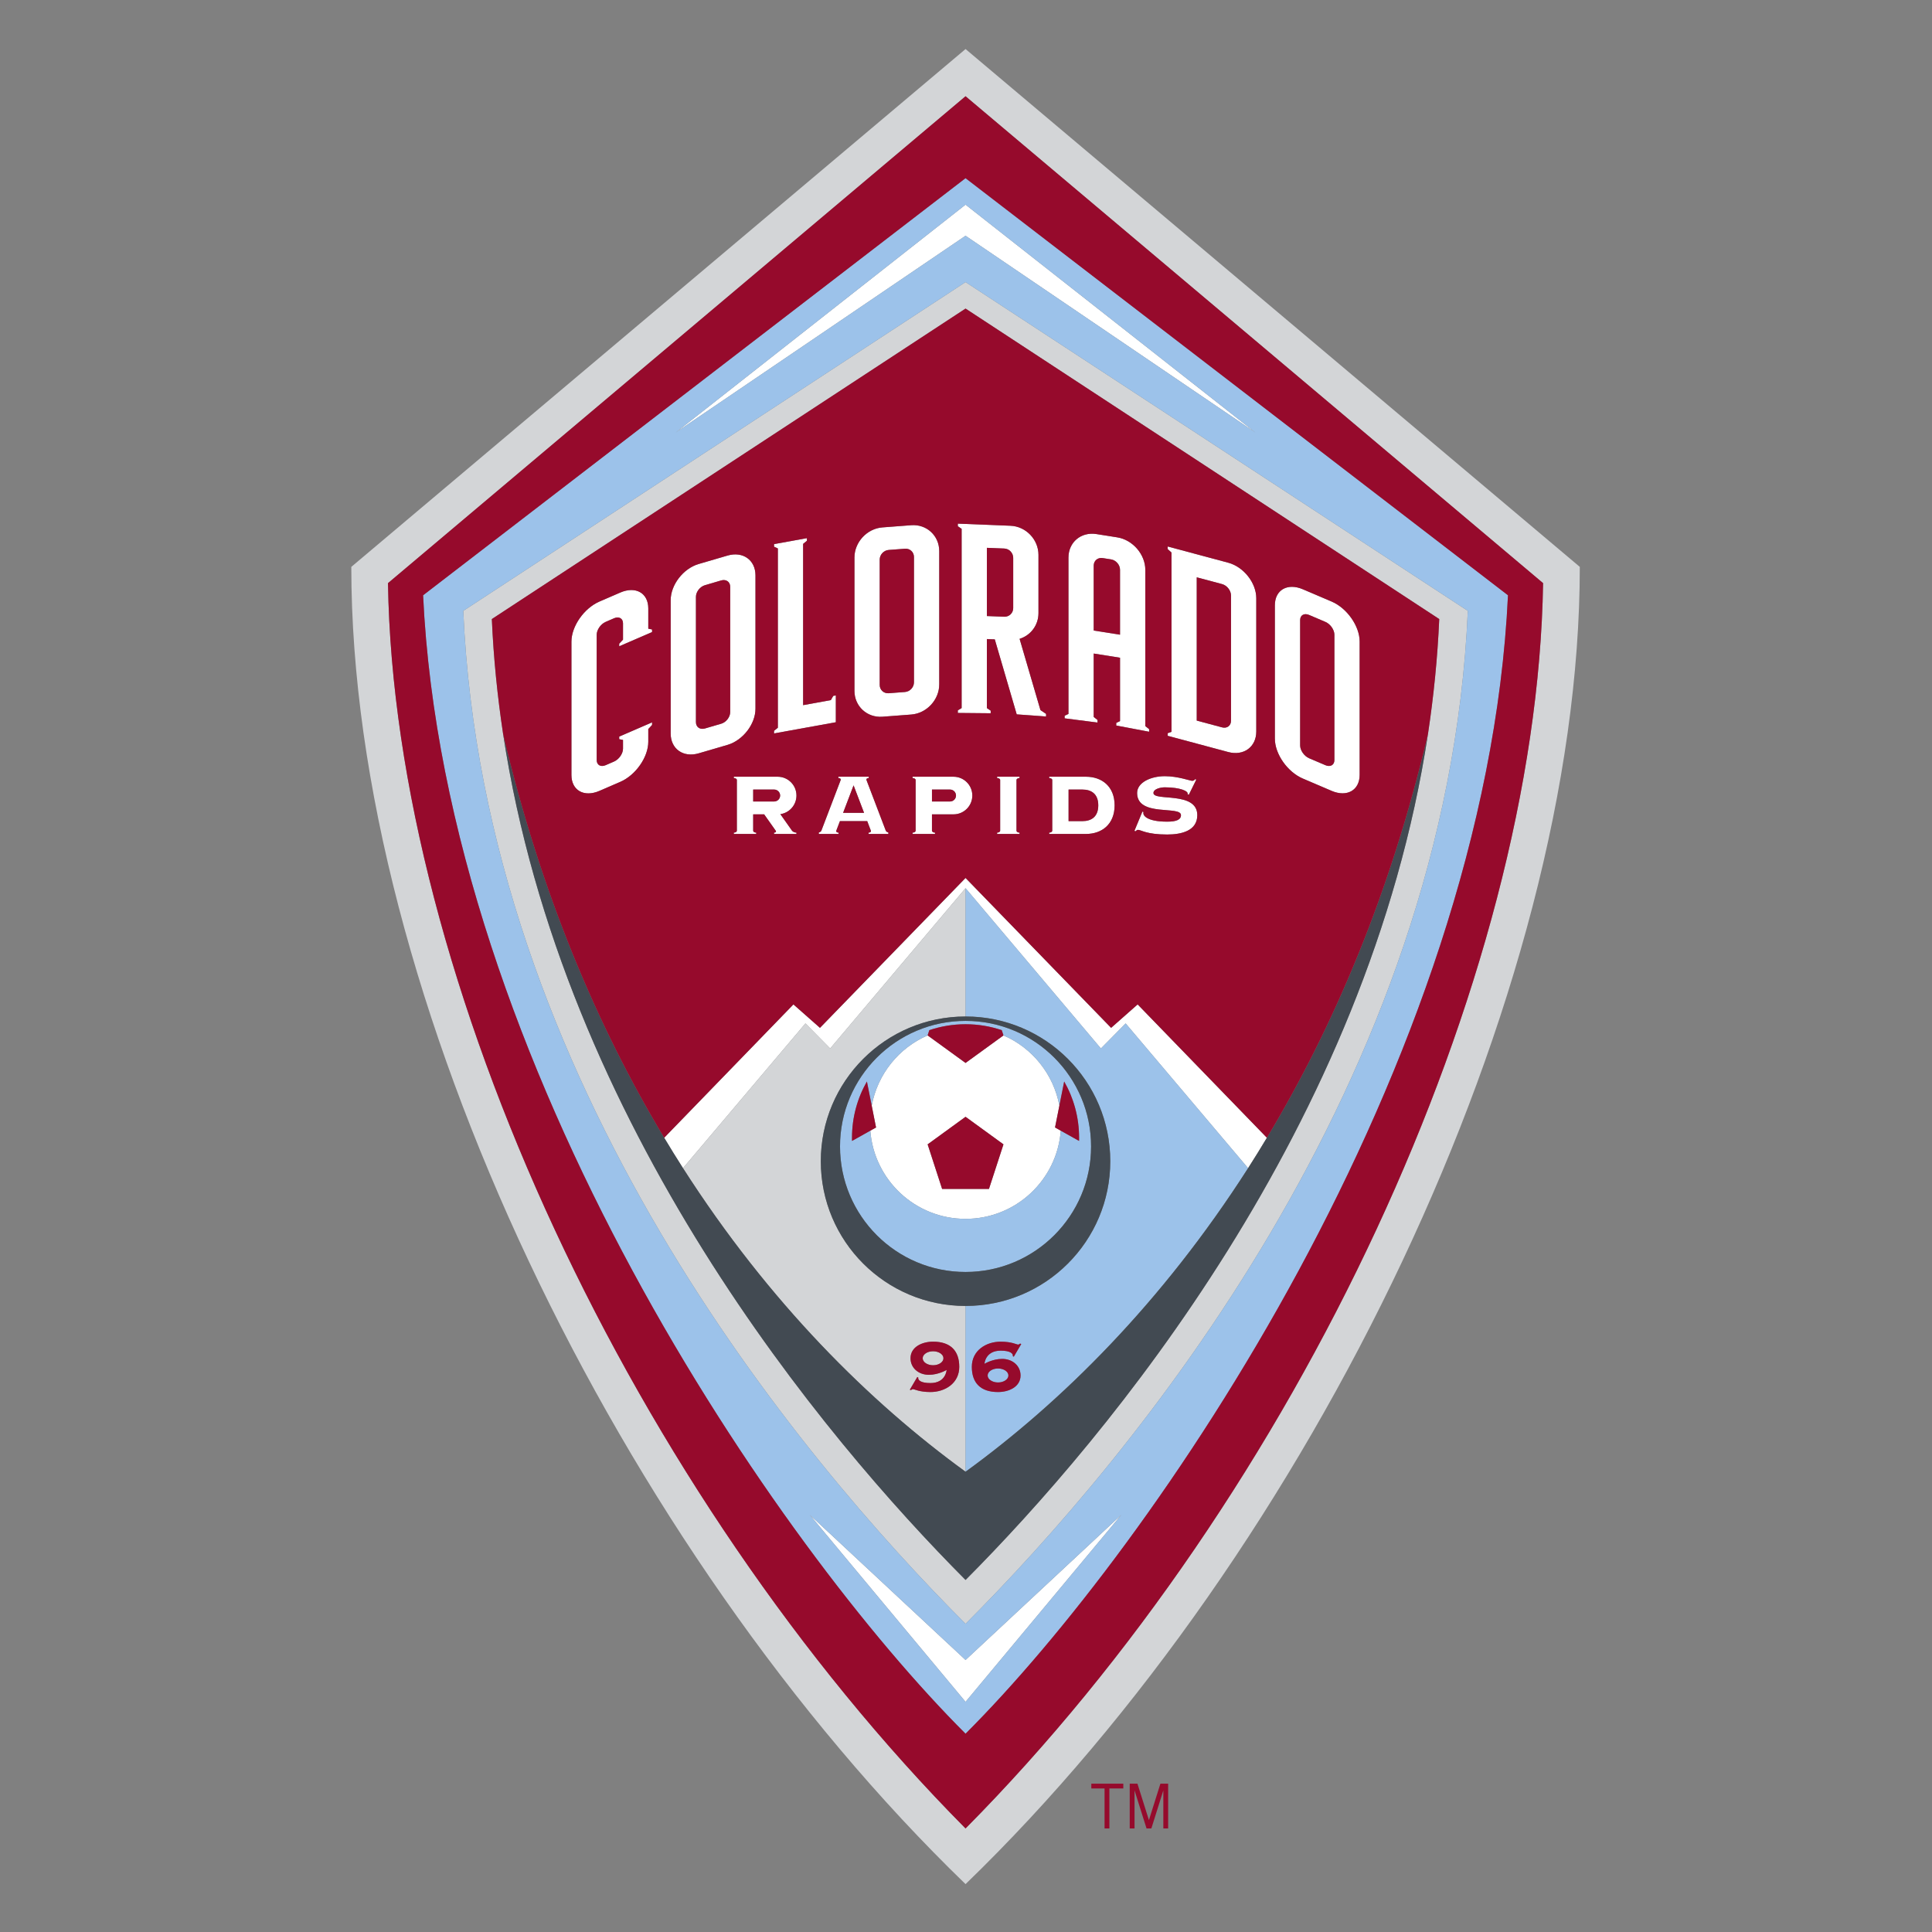 <svg height="1000" width="1000" xmlns="http://www.w3.org/2000/svg" xmlns:xlink="http://www.w3.org/1999/xlink"><rect width="100%" height="100%" fill="#808080" stroke="none"/><defs><clipPath id="a"><path d="M 0 792 H 612 V 0 H 0 Z"/></clipPath></defs><g transform="matrix(3.958 0 0 -3.958 -713.229 2069.479)"><g transform="matrix(1.212 0 0 1.212 -65.011 -84.101)"><g clip-path="url(#a)"><path d="M 337.767 454.128 L 306.5 478.709 L 275.233 454.128 L 306.5 475.355 Z" fill="#fff"/><path d="M 289.687 337.352 L 306.5 317.168 L 323.313 337.352 L 306.5 321.682 Z" fill="#fff"/><path d="m 322.206 389.89 l -15.707 16.173 l -15.707 -16.173 l -2.864 2.528 l -13.944 -14.387 c .668 -1.112 1.343 -2.209 2.028 -3.279 l 13.213 15.617 l 2.67 -2.704 l 14.604 17.294 l 14.605 -17.294 l 2.67 2.704 l 13.211 -15.618 c .688 1.071 1.362 2.167 2.03 3.279 l -13.946 14.388 z" fill="#fff"/><path d="m 306.5 380.292 l 4.091 -2.974 l -1.565 -4.809 h -5.054 l -1.563 4.809 z m 0 -11.012 c 5.425 0 9.864 4.192 10.276 9.512 l -.621 .348 l .47 2.355 c -.636 3.41 -2.933 6.238 -6.034 7.578 l -4.091 -2.97 l -4.091 2.97 c -3.103 -1.34 -5.399 -4.169 -6.034 -7.581 l .467 -2.352 l -.619 -.347 c .412 -5.321 4.849 -9.513 10.277 -9.513" fill="#fff"/><path d="m 277.41 436.399 c 0 .532 .436 1.094 .967 1.25 l 1.762 .518 c .532 .154 .966 -.155 .966 -.686 v -13.524 c 0 -.533 -.434 -1.096 -.966 -1.251 l -1.762 -.516 c -.531 -.156 -.967 .152 -.967 .684 z m .295 -16.89 l 3.106 .91 c 1.662 .486 3.022 2.245 3.022 3.906 v 14.384 c 0 1.663 -1.36 2.624 -3.022 2.136 l -3.106 -.908 c -1.663 -.487 -3.022 -2.246 -3.022 -3.908 v -14.383 c 0 -1.663 1.359 -2.624 3.022 -2.137" fill="#fff"/><path d="m 298.205 425.993 c -.531 -.04 -.967 .362 -.967 .895 v 13.525 c 0 .531 .436 .999 .967 1.04 l 1.762 .134 c .532 .041 .967 -.362 .967 -.893 v -13.525 c 0 -.532 -.435 -1.001 -.967 -1.041 z m 5.456 .953 v 14.384 c 0 1.662 -1.359 2.919 -3.021 2.792 l -3.107 -.236 c -1.662 -.126 -3.021 -1.589 -3.021 -3.251 v -14.383 c 0 -1.662 1.359 -2.919 3.021 -2.793 l 3.107 .236 c 1.662 .126 3.021 1.589 3.021 3.251" fill="#fff"/><path d="m 346.298 418.783 c 0 -.532 -.436 -.781 -.967 -.554 l -1.763 .752 c -.532 .229 -.967 .85 -.967 1.38 v 13.526 c 0 .531 .435 .781 .967 .554 l 1.763 -.753 c .531 -.227 .967 -.848 .967 -1.38 z m -.297 17.102 l -3.105 1.326 c -1.662 .712 -3.022 -.069 -3.022 -1.73 v -14.384 c 0 -1.661 1.36 -3.602 3.022 -4.312 l 3.105 -1.327 c 1.662 -.71 3.021 .069 3.021 1.73 v 14.385 c 0 1.661 -1.359 3.603 -3.021 4.312" fill="#fff"/><path d="m 272.267 435.145 c 0 1.661 -1.359 2.433 -3.021 1.713 l -2.25 -.974 c -1.662 -.718 -3.021 -2.668 -3.021 -4.329 v -14.384 c 0 -1.662 1.359 -2.433 3.021 -1.713 l 2.25 .974 c 1.662 .719 3.021 2.667 3.021 4.327 v 1.373 l .409 .438 v .281 l -3.545 -1.535 v -.279 l .409 -.083 v -.946 c 0 -.529 -.434 -1.154 -.965 -1.384 l -.907 -.393 c -.532 -.23 -.966 .018 -.966 .55 v 13.526 c 0 .53 .434 1.153 .966 1.384 l .907 .392 c .531 .23 .965 -.017 .965 -.547 v -1.76 l -.409 -.437 v -.28 l 3.545 1.533 v .282 l -.409 .084 z" fill="#fff"/><path d="m 292.504 425.756 l -.278 -.05 l -.262 -.456 l -2.989 -.542 v 17.402 l .408 .334 v .282 l -3.545 -.643 v -.28 l .41 -.188 v -19.343 l -.41 -.334 v -.282 l 6.666 1.208 z" fill="#fff"/><path d="m 334.175 422.311 l -2.73 .731 v 15.459 l 2.73 -.73 c .531 -.143 .967 -.693 .967 -1.227 v -13.523 c 0 -.534 -.436 -.853 -.967 -.71 m 3.693 -.452 v 14.385 c 0 1.66 -1.359 3.383 -3.021 3.831 l -6.535 1.752 v -.282 l .408 -.37 v -19.344 l -.408 -.15 V 421.4 l 6.535 -1.752 c 1.662 -.445 3.021 .55 3.021 2.211" fill="#fff"/><path d="m 311.642 435.176 c 0 -.531 -.434 -.948 -.967 -.928 l -1.873 .074 v 7.361 l 1.873 -.074 c .533 -.023 .967 -.474 .967 -1.007 z m 3.545 -11.411 l -.606 .41 l -2.25 7.689 c 1.182 .364 2.037 1.457 2.037 2.775 v 6.284 c 0 1.662 -1.359 3.076 -3.021 3.142 l -5.68 .228 v -.281 l .409 -.277 v -19.344 l -.409 -.245 v -.28 l 3.545 -.034 v .281 l -.41 .277 v 7.45 l .853 -.035 l 2.366 -8.091 l 3.166 -.23 z" fill="#fff"/><path d="m 320.329 432.759 v 7.005 c 0 .532 .436 .897 .967 .813 l .906 -.142 c .531 -.085 .965 -.59 .965 -1.121 v -7.004 z m 2.43 -9.969 v -.28 l 3.547 -.671 v .281 l -.41 .326 v 16.864 c 0 1.662 -1.36 3.237 -3.022 3.501 l -2.25 .357 c -1.662 .263 -3.021 -.881 -3.021 -2.543 v -16.864 l -.411 -.195 v -.282 l 3.545 -.454 v .281 l -.408 .325 v 6.841 l 2.838 -.452 v -6.839 z" fill="#fff"/><path d="m 312.327 416.843 v .143 h -2.422 v -.143 c .182 0 .33 -.095 .33 -.21 v -5.472 c 0 -.115 -.148 -.21 -.33 -.21 v -.141 h 2.422 v .141 c -.183 0 -.33 .095 -.33 .21 v 5.472 c 0 .115 .147 .21 .33 .21" fill="#fff"/><path d="m 317.616 415.601 h 1.502 c .942 0 1.703 -.459 1.703 -1.704 c 0 -1.243 -.761 -1.703 -1.703 -1.703 h -1.502 z m -2.092 -4.649 v -.142 h 3.971 c 1.705 0 3.088 1.038 3.088 3.087 c 0 2.05 -1.383 3.088 -3.088 3.088 h -3.971 v -.142 c .184 0 .33 -.095 .33 -.21 v -5.471 c 0 -.117 -.146 -.21 -.33 -.21" fill="#fff"/><path d="m 302.876 415.601 h 1.95 c .356 0 .644 -.29 .644 -.645 c 0 -.356 -.288 -.643 -.644 -.643 h -1.95 z m 2.326 -2.675 c 1.12 0 2.029 .909 2.029 2.03 c 0 1.122 -.909 2.029 -2.029 2.029 h -4.417 v -.142 c .182 0 .329 -.095 .329 -.21 v -5.471 c 0 -.117 -.147 -.21 -.329 -.21 v -.142 h 2.421 v .142 c -.183 0 -.33 .093 -.33 .21 v 1.764 z" fill="#fff"/><path d="m 285.85 414.313 h -2.264 v 1.288 h 2.264 c .355 0 .645 -.29 .645 -.644 c 0 -.357 -.29 -.644 -.645 -.644 m 2.405 .644 c 0 1.121 -.908 2.028 -2.029 2.028 h -4.731 v -.143 c .182 0 .329 -.093 .329 -.21 v -5.47 c 0 -.117 -.147 -.21 -.329 -.21 v -.142 h 2.42 v .142 c -.182 0 -.329 .093 -.329 .21 v 1.763 h 1.184 l 1.246 -1.763 c .081 -.117 .001 -.21 -.181 -.21 v -.142 h 2.42 v .142 c -.181 0 -.395 .093 -.477 .21 l -1.26 1.784 c .982 .142 1.737 .989 1.737 2.011" fill="#fff"/><path d="m 293.287 413.088 l 1.131 2.966 l 1.132 -2.966 z m 2.749 -2.137 v -.141 h 2.138 v .156 c -.132 .033 -.245 .107 -.279 .195 l -2.086 5.472 c -.045 .115 .066 .21 .249 .21 v .142 h -3.279 v -.142 c .182 0 .294 -.095 .25 -.21 l -2.088 -5.472 c -.032 -.088 -.146 -.162 -.276 -.195 v -.156 h 2.138 v .141 c -.183 0 -.294 .095 -.25 .21 l .394 1.033 h 2.944 l .393 -1.033 c .045 -.115 -.067 -.21 -.248 -.21" fill="#fff"/><path d="m 325.583 413.228 l -.867 -2.09 l .142 -.035 c 0 0 .11 .151 .233 .151 c .361 0 .904 -.504 3.166 -.504 c 1.551 0 3.248 .404 3.248 2.089 c 0 2.618 -4.731 1.463 -4.731 2.391 c 0 .425 .741 .611 1.223 .611 c 1.66 0 2.602 -.419 2.453 -.736 l .141 -.068 l .808 1.64 l -.127 .049 c 0 0 -.093 -.182 -.318 -.182 c -.223 0 -1.531 .499 -2.957 .499 c -1.533 0 -2.986 -.693 -2.986 -1.813 c 0 -2.619 4.732 -1.334 4.732 -2.391 c 0 -.49 -.498 -.702 -1.486 -.702 c -2.258 0 -2.686 .717 -2.553 1.03 z" fill="#fff"/><path d="m 306.5 303.506 c -35.813 36.137 -61.637 91.415 -62.317 134.366 c 2.668 2.249 57.775 48.706 62.317 52.535 c 4.541 -3.829 59.649 -50.286 62.315 -52.535 c -.679 -42.951 -26.502 -98.229 -62.315 -134.366 m 0 191.995 l -66.276 -55.873 c 0 -46.293 28.922 -105.999 66.276 -142.129 c 37.351 36.13 66.276 95.836 66.276 142.129 z" fill="#d3d5d7"/><path d="m 306.5 330.318 c -15.303 15.372 -43.479 48.981 -49.894 91.271 c -.614 4.06 -1.035 8.197 -1.218 12.408 l 51.112 33.5 l 51.11 -33.5 c -.183 -4.212 -.603 -8.35 -1.218 -12.41 C 349.976 379.299 321.8 345.688 306.5 330.318 m 0 140.035 l -54.194 -35.472 c 2.226 -50.908 36.382 -91.461 54.194 -109.295 c 17.81 17.834 51.968 58.387 54.194 109.295 z" fill="#d3d5d7"/><path d="m 302.996 354.994 c -.62 0 -1.121 -.338 -1.121 -.753 c 0 -.418 .501 -.756 1.121 -.756 c .618 0 1.119 .338 1.119 .756 c 0 .415 -.501 .753 -1.119 .753" fill="#d3d5d7"/><path d="m 302.707 351.563 c 1.676 0 1.75 1.416 1.75 1.416 c 0 0 -.876 -.526 -1.912 -.526 c -1.122 0 -1.982 .745 -1.982 1.788 c 0 1.211 1.236 1.788 2.433 1.788 c 1.9 0 2.825 -1.001 2.825 -2.717 c 0 -1.772 -1.534 -2.718 -3.114 -2.718 c -1.186 0 -1.753 .315 -1.862 .315 c -.135 0 -.233 -.111 -.233 -.111 l -.124 .05 l .805 1.366 l .103 -.05 c -.05 -.265 .225 -.601 1.311 -.601 m -13.481 38.807 l -13.213 -15.618 c 9.298 -14.518 20.139 -25.247 30.487 -32.757 v 17.887 c -8.625 0 -15.618 6.991 -15.618 15.615 c 0 8.626 6.993 15.618 15.618 15.618 v 13.844 l -14.605 -17.294 z" fill="#d3d5d7"/><path d="m 306.5 317.168 l -16.813 20.184 l 16.813 -15.67 l 16.812 15.67 z m 0 153.185 l 54.194 -35.471 C 358.468 383.973 324.31 343.42 306.5 325.586 C 288.688 343.42 254.532 383.973 252.306 434.882 Z m 0 8.356 l 31.267 -24.581 l -31.267 21.227 l -31.267 -21.227 z m 0 2.86 l -58.529 -45.005 c 2.39 -50.72 38.35 -102.691 58.529 -122.837 c 20.177 20.146 56.136 72.117 58.528 122.837 z" fill="#9cc2ea"/><path d="m 310.003 351.627 c .619 0 1.121 .338 1.121 .755 c 0 .416 -.502 .753 -1.121 .753 c -.617 0 -1.119 -.337 -1.119 -.753 c 0 -.417 .502 -.755 1.119 -.755" fill="#9cc2ea"/><path d="m 310.292 355.06 c -1.676 0 -1.75 -1.417 -1.75 -1.417 c 0 0 .875 .527 1.91 .527 c 1.123 0 1.983 -.747 1.983 -1.788 c 0 -1.211 -1.237 -1.788 -2.432 -1.788 c -1.9 0 -2.826 1.001 -2.826 2.718 c 0 1.769 1.535 2.717 3.115 2.717 c 1.184 0 1.754 -.317 1.861 -.317 c .135 0 .233 .113 .233 .113 l .123 -.053 l -.803 -1.363 l -.103 .05 c .05 .263 -.225 .601 -1.311 .601 m 11.824 20.438 c 0 -8.625 -6.992 -15.616 -15.616 -15.616 v -17.886 c 10.347 7.509 21.188 18.237 30.485 32.755 l -13.211 15.62 l -2.669 -2.706 l -14.605 17.294 v -13.844 c 8.624 0 15.616 -6.992 15.616 -15.617" fill="#9cc2ea"/><path d="m 296.222 378.793 l -1.97 -1.104 c -.003 .112 -.005 .225 -.005 .338 c 0 2.21 .585 4.284 1.609 6.074 l .518 -2.609 c .635 3.412 2.931 6.241 6.035 7.581 l .184 .569 c 1.227 .412 2.54 .638 3.906 .638 c 1.367 0 2.681 -.226 3.906 -.638 l .186 -.569 c 3.101 -1.34 5.398 -4.168 6.033 -7.578 l .518 2.606 c 1.023 -1.79 1.609 -3.864 1.609 -6.074 c 0 -.113 -.002 -.226 -.004 -.338 l -1.971 1.103 c -.412 -5.32 -4.851 -9.512 -10.277 -9.512 c -5.426 0 -9.865 4.192 -10.277 9.513 m 23.822 -1.697 c 0 7.48 -6.065 13.545 -13.545 13.545 c -7.48 0 -13.544 -6.065 -13.544 -13.545 c 0 -7.483 6.064 -13.547 13.544 -13.547 c 7.48 0 13.545 6.064 13.545 13.547" fill="#9cc2ea"/><path d="m 306.5 390.641 c 7.479 0 13.544 -6.065 13.544 -13.545 c 0 -7.483 -6.065 -13.547 -13.544 -13.547 c -7.48 0 -13.544 6.064 -13.544 13.547 c 0 7.48 6.064 13.545 13.544 13.545 m 0 -30.759 c 8.625 0 15.616 6.991 15.616 15.614 c 0 8.627 -6.991 15.619 -15.616 15.619 c -8.625 0 -15.618 -6.992 -15.618 -15.619 c 0 -8.623 6.993 -15.614 15.618 -15.614" fill="#424a52"/><path d="m 339.015 378.03 c -.668 -1.112 -1.342 -2.208 -2.03 -3.279 c -9.297 -14.518 -20.138 -25.246 -30.485 -32.756 c -10.348 7.51 -21.189 18.239 -30.487 32.757 c -.686 1.07 -1.362 2.167 -2.03 3.279 c -7.207 11.997 -13.344 26.414 -17.377 43.558 c 6.415 -42.29 34.592 -75.899 49.894 -91.271 c 15.3 15.37 43.476 48.981 49.892 91.269 c -4.032 -17.144 -10.17 -31.56 -17.377 -43.557" fill="#424a52"/><path d="m 247.97 436.564 l 58.529 45.005 l 58.529 -45.005 c -2.392 -50.72 -38.351 -102.691 -58.529 -122.837 c -20.177 20.146 -56.137 72.117 -58.529 122.837 m 58.529 53.844 c -4.542 -3.829 -59.649 -50.286 -62.317 -52.535 c .682 -42.952 26.504 -98.23 62.317 -134.367 c 35.814 36.137 61.637 91.415 62.316 134.367 c -2.666 2.249 -57.773 48.706 -62.316 52.535" fill="#960a2c"/><path d="m 285.85 415.601 h -2.264 v -1.288 h 2.264 c .355 0 .645 .287 .645 .643 c 0 .355 -.29 .645 -.645 .645" fill="#960a2c"/><path d="m 345.331 433.688 l -1.764 .753 c -.531 .226 -.965 -.024 -.965 -.553 v -13.527 c 0 -.529 .434 -1.152 .965 -1.38 l 1.764 -.752 c .531 -.228 .967 .021 .967 .555 v 13.525 c 0 .53 -.436 1.151 -.967 1.379" fill="#960a2c"/><path d="m 280.138 438.166 l -1.762 -.517 c -.531 -.156 -.967 -.718 -.967 -1.25 v -13.526 c 0 -.53 .436 -.839 .967 -.683 l 1.762 .515 c .532 .156 .968 .72 .968 1.251 v 13.525 c 0 .532 -.436 .84 -.968 .685" fill="#960a2c"/><path d="m 334.175 437.771 l -2.73 .73 v -15.459 l 2.73 -.731 c .531 -.143 .967 .176 .967 .71 v 13.523 c 0 .534 -.436 1.084 -.967 1.227" fill="#960a2c"/><path d="m 304.826 415.601 h -1.949 v -1.288 h 1.949 c .355 0 .644 .287 .644 .643 c 0 .355 -.289 .645 -.644 .645" fill="#960a2c"/><path d="m 349.022 417.188 c 0 -1.661 -1.359 -2.439 -3.02 -1.73 l -3.106 1.328 c -1.663 .71 -3.022 2.651 -3.022 4.312 v 14.383 c 0 1.662 1.359 2.441 3.022 1.729 l 3.106 -1.325 c 1.661 -.71 3.02 -2.651 3.02 -4.311 z m -11.154 4.671 c 0 -1.66 -1.359 -2.656 -3.021 -2.211 l -6.535 1.752 v .281 l .408 .15 v 19.344 l -.408 .37 v .282 l 6.535 -1.752 c 1.662 -.448 3.021 -2.171 3.021 -3.831 z m -9.611 -11.109 c -2.262 0 -2.805 .504 -3.166 .504 c -.123 0 -.233 -.151 -.233 -.151 l -.142 .035 l .868 2.09 l .12 -.061 c -.133 -.313 .295 -1.03 2.553 -1.03 c .988 0 1.486 .212 1.486 .702 c 0 1.057 -4.732 -.228 -4.732 2.391 c 0 1.12 1.453 1.813 2.986 1.813 c 1.426 0 2.734 -.499 2.957 -.499 c .225 0 .318 .182 .318 .182 l .127 -.049 l -.808 -1.64 l -.141 .068 c .149 .317 -.793 .736 -2.453 .736 c -.482 0 -1.223 -.186 -1.223 -.611 c 0 -.928 4.731 .227 4.731 -2.391 c 0 -1.685 -1.697 -2.089 -3.248 -2.089 m -7.928 19.526 v -6.84 l .408 -.326 v -.279 l -3.545 .454 v .28 l .411 .196 v 16.864 c 0 1.663 1.359 2.806 3.021 2.542 l 2.25 -.356 c 1.662 -.265 3.022 -1.839 3.022 -3.501 v -16.865 l .41 -.324 v -.283 l -3.547 .672 v .281 l .409 .194 v 6.841 z m -.834 -19.466 h -3.971 v .142 c .185 0 .33 .093 .33 .21 v 5.47 c 0 .117 -.145 .21 -.33 .21 v .143 h 3.971 c 1.705 0 3.089 -1.039 3.089 -3.088 c 0 -2.049 -1.384 -3.087 -3.089 -3.087 m -4.308 12.673 l -3.166 .23 l -2.366 8.092 l -.853 .034 v -7.449 l .41 -.277 v -.28 l -3.545 .034 v .279 l .409 .245 v 19.343 l -.409 .278 v .28 l 5.68 -.228 c 1.662 -.064 3.021 -1.48 3.021 -3.142 v -6.283 c 0 -1.319 -.855 -2.411 -2.037 -2.775 l 2.25 -7.69 l .606 -.409 z m -2.86 -6.641 c -.183 0 -.33 -.093 -.33 -.21 v -5.47 c 0 -.117 .147 -.21 .33 -.21 v -.142 h -2.422 v .142 c .182 0 .33 .093 .33 .21 v 5.47 c 0 .117 -.148 .21 -.33 .21 v .143 h 2.422 z m -7.125 -3.917 h -2.326 v -1.763 c 0 -.117 .147 -.21 .33 -.21 v -.142 h -2.421 v .142 c .182 0 .329 .093 .329 .21 v 5.47 c 0 .117 -.147 .21 -.329 .21 v .143 h 4.417 c 1.12 0 2.029 -.907 2.029 -2.028 c 0 -1.122 -.909 -2.032 -2.029 -2.032 m -7.669 10.534 c -1.662 -.126 -3.021 1.13 -3.021 2.792 v 14.384 c 0 1.661 1.359 3.125 3.021 3.251 l 3.107 .237 c 1.661 .127 3.021 -1.13 3.021 -2.792 v -14.385 c 0 -1.661 -1.36 -3.125 -3.021 -3.251 z m .64 -12.649 h -2.137 v .142 c .18 0 .293 .093 .248 .21 l -.393 1.032 h -2.945 l -.393 -1.032 c -.045 -.117 .067 -.21 .25 -.21 v -.142 h -2.138 v .155 c .13 .035 .244 .109 .276 .197 l 2.087 5.47 c .044 .117 -.067 .21 -.25 .21 v .143 h 3.28 v -.143 c -.183 0 -.294 -.093 -.248 -.21 l 2.086 -5.47 c .033 -.088 .146 -.162 .277 -.197 z m -10.396 .352 c .082 -.117 .296 -.21 .478 -.21 v -.142 h -2.42 v .142 c .183 0 .263 .093 .182 .21 l -1.246 1.763 h -1.185 v -1.763 c 0 -.117 .146 -.21 .33 -.21 v -.142 h -2.421 v .142 c .183 0 .328 .093 .328 .21 v 5.47 c 0 .117 -.145 .21 -.328 .21 v .143 h 4.732 c 1.121 0 2.028 -.907 2.028 -2.028 c 0 -1.022 -.755 -1.869 -1.736 -2.011 z m -10.072 8.348 c -1.663 -.488 -3.021 .473 -3.021 2.136 v 14.383 c 0 1.662 1.358 3.422 3.021 3.908 l 3.107 .909 c 1.662 .487 3.021 -.474 3.021 -2.137 v -14.383 c 0 -1.662 -1.359 -3.421 -3.021 -3.908 z m 8.133 2.428 l .41 .333 v 19.345 l -.41 .187 v .28 l 3.545 .643 v -.282 l -.408 -.334 v -17.402 l 2.989 .542 l .262 .457 l .278 .048 v -2.891 l -6.666 -1.208 z m -13.162 10.654 l -3.545 -1.533 v .28 l .41 .437 v 1.76 c 0 .53 -.436 .777 -.966 .548 l -.907 -.393 c -.531 -.231 -.966 -.854 -.966 -1.384 v -13.526 c 0 -.532 .435 -.78 .966 -.55 l .907 .394 c .53 .229 .966 .854 .966 1.383 v .946 l -.41 .083 v .279 l 3.545 1.535 v -.281 l -.408 -.438 v -1.372 c 0 -1.661 -1.36 -3.609 -3.022 -4.328 l -2.249 -.974 c -1.663 -.72 -3.021 .052 -3.021 1.713 v 14.384 c 0 1.661 1.358 3.611 3.021 4.33 l 2.249 .973 c 1.662 .72 3.022 -.052 3.022 -1.713 v -2.187 l .408 -.083 z m 33.824 34.905 l -51.112 -33.5 c .183 -4.21 .604 -8.348 1.218 -12.409 c 4.033 -17.143 10.17 -31.56 17.377 -43.557 l 13.946 14.387 l 2.863 -2.528 l 15.708 16.173 l 15.706 -16.173 l 2.863 2.528 l 13.946 -14.388 c 7.207 11.997 13.345 26.413 17.377 43.556 c .615 4.061 1.035 8.2 1.218 12.411 z" fill="#960a2c"/><path d="m 293.287 413.088 h 2.263 l -1.132 2.966 z" fill="#960a2c"/><path d="m 310.675 441.608 l -1.873 .075 v -7.361 l 1.873 -.073 c .533 -.021 .967 .396 .967 .926 v 5.427 c 0 .532 -.434 .984 -.967 1.006" fill="#960a2c"/><path d="m 299.966 441.587 l -1.762 -.134 c -.531 -.041 -.967 -.509 -.967 -1.04 v -13.525 c 0 -.532 .436 -.935 .967 -.895 l 1.762 .135 c .533 .04 .968 .509 .968 1.041 v 13.525 c 0 .532 -.435 .934 -.968 .893" fill="#960a2c"/><path d="m 319.118 415.601 h -1.502 v -3.407 h 1.502 c .942 0 1.703 .46 1.703 1.703 c 0 1.245 -.761 1.704 -1.703 1.704" fill="#960a2c"/><path d="m 323.167 439.313 c 0 .532 -.434 1.037 -.965 1.122 l -.906 .143 c -.531 .084 -.967 -.283 -.967 -.814 v -7.006 l 2.838 -.448 z" fill="#960a2c"/><path d="m 310.591 377.318 l -4.091 2.974 l -4.091 -2.974 l 1.562 -4.809 h 5.055 z" fill="#960a2c"/><path d="m 310.591 389.073 l -.187 .569 c -1.225 .411 -2.538 .638 -3.904 .638 c -1.367 0 -2.68 -.227 -3.907 -.638 l -.184 -.569 l 4.091 -2.97 z" fill="#960a2c"/><path d="m 295.856 384.101 c -1.023 -1.79 -1.608 -3.864 -1.608 -6.074 c 0 -.113 .002 -.226 .004 -.338 l 1.97 1.104 l .62 .347 l -.467 2.352 z" fill="#960a2c"/><path d="m 316.624 381.495 l -.469 -2.355 l .621 -.348 l 1.971 -1.103 c .002 .112 .004 .225 .004 .338 c 0 2.21 -.586 4.284 -1.609 6.073 z" fill="#960a2c"/><path d="m 302.996 353.485 c -.62 0 -1.121 .338 -1.121 .756 c 0 .415 .501 .753 1.121 .753 c .618 0 1.119 -.338 1.119 -.753 c 0 -.418 -.501 -.756 -1.119 -.756 m 0 2.544 c -1.196 0 -2.433 -.577 -2.433 -1.788 c 0 -1.043 .861 -1.788 1.982 -1.788 c 1.036 0 1.912 .526 1.912 .526 c 0 0 -.073 -1.416 -1.75 -1.416 c -1.086 0 -1.361 .336 -1.311 .601 l -.103 .051 l -.804 -1.367 l .124 -.05 c 0 0 .097 .111 .232 .111 c .109 0 .676 -.315 1.862 -.315 c 1.58 0 3.115 .946 3.115 2.718 c 0 1.716 -.926 2.717 -2.826 2.717" fill="#960a2c"/><path d="m 310.003 353.135 c .619 0 1.121 -.337 1.121 -.753 c 0 -.417 -.502 -.755 -1.121 -.755 c -.617 0 -1.119 .338 -1.119 .755 c 0 .416 .502 .753 1.119 .753 m 1.703 1.274 l .803 1.363 l -.123 .053 c 0 0 -.098 -.113 -.233 -.113 c -.107 0 -.677 .317 -1.861 .317 c -1.58 0 -3.115 -.949 -3.115 -2.717 c 0 -1.717 .926 -2.718 2.826 -2.718 c 1.195 0 2.432 .577 2.432 1.788 c 0 1.041 -.86 1.788 -1.983 1.788 c -1.035 0 -1.91 -.527 -1.91 -.527 c 0 0 .074 1.417 1.75 1.417 c 1.086 0 1.361 -.338 1.311 -.601 z" fill="#960a2c"/><path d="m 320.069 307.822 h 1.43 v -4.316 h .52 v 4.316 h 1.503 v .518 h -3.453 z" fill="#960a2c"/><path d="m 326.286 304.406 l -1.24 3.934 h -.832 v -4.834 h .519 v 4.106 l 1.295 -4.106 h .52 l 1.293 4.106 v -4.106 h .519 v 4.834 h -.834 z" fill="#960a2c"/></g></g></g></svg>